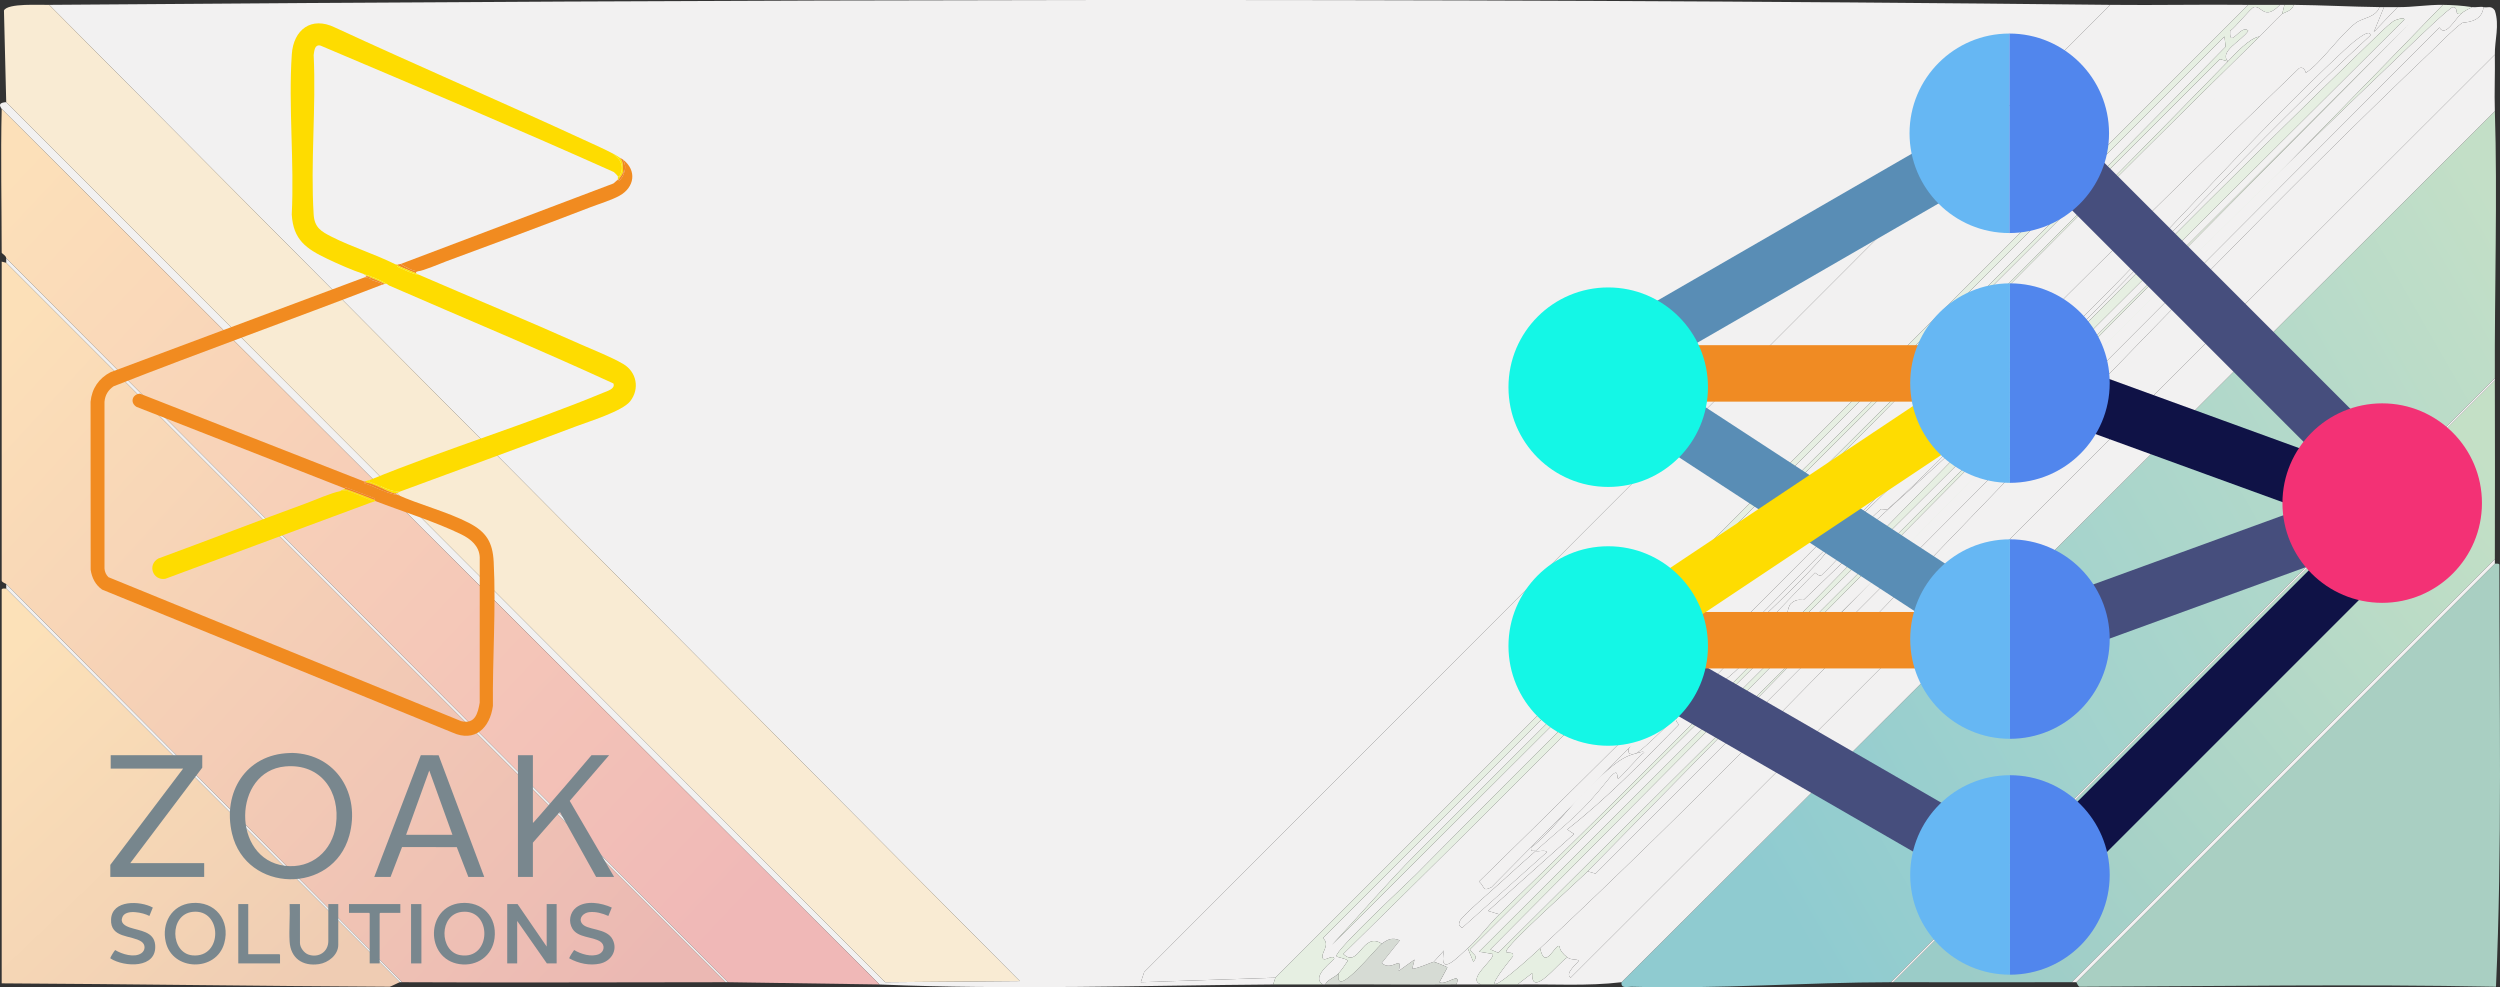 <?xml version="1.0" encoding="UTF-8"?>
<svg id="Layer_1" data-name="Layer 1" xmlns="http://www.w3.org/2000/svg" xmlns:xlink="http://www.w3.org/1999/xlink" viewBox="0 0 2827.833 1116.74">
  <rect x="0" y="0" width="2827.833" height="1116.74" fill="#333333" stroke="none"/>
  <defs>
    <style>
      .cls-1 {
        fill: #0f1246;
      }

      .cls-2 {
        fill: #66b7f3;
      }

      .cls-3 {
        fill: #79878e;
      }

      .cls-4 {
        fill: #f08525;
      }

      .cls-5 {
        fill: #f33175;
      }

      .cls-6 {
        fill: url(#linear-gradient-2);
      }

      .cls-7 {
        fill: #e6efe2;
      }

      .cls-8 {
        fill: #f08b23;
      }

      .cls-9 {
        fill: #464e7d;
      }

      .cls-10 {
        fill: #598db5;
      }

      .cls-11 {
        fill: #f08423;
      }

      .cls-12 {
        fill: #fde503;
      }

      .cls-13 {
        fill: #d6dbd4;
      }

      .cls-14 {
        fill: #5186ed;
      }

      .cls-15 {
        fill: none;
      }

      .cls-16 {
        fill: url(#linear-gradient-4);
      }

      .cls-17 {
        fill: #a9cfc2;
      }

      .cls-18 {
        fill: #fedc01;
      }

      .cls-19 {
        fill: url(#linear-gradient-3);
      }

      .cls-20 {
        fill: url(#linear-gradient-5);
      }

      .cls-21 {
        fill: #fedc00;
      }

      .cls-22 {
        fill: #14f7e6;
      }

      .cls-23 {
        fill: #f9ebd3;
      }

      .cls-24 {
        fill: #77868d;
      }

      .cls-25 {
        fill: #f08722;
      }

      .cls-26 {
        fill: #f2f1f1;
      }

      .cls-27 {
        fill: #f18b20;
      }

      .cls-28 {
        fill: #fde405;
      }

      .cls-29 {
        fill: #fde505;
      }

      .cls-30 {
        fill: #f08626;
      }

      .cls-31 {
        fill: url(#linear-gradient);
      }
    </style>
    <linearGradient id="linear-gradient" x1="1221.629" y1="266.981" x2="807.219" y2="505.199" gradientTransform="translate(-221.228 -308.919) scale(2.559)" gradientUnits="userSpaceOnUse">
      <stop offset="0" stop-color="#c3dfc7"/>
      <stop offset=".897" stop-color="#8fcbd0"/>
    </linearGradient>
    <linearGradient id="linear-gradient-2" x1="1198.044" y1="337.916" x2="946.761" y2="544.028" gradientTransform="translate(-221.228 -308.919) scale(2.559)" gradientUnits="userSpaceOnUse">
      <stop offset="0" stop-color="#c4e0c6"/>
      <stop offset="1" stop-color="#9bccc8"/>
    </linearGradient>
    <linearGradient id="linear-gradient-3" x1="65.309" y1="293.615" x2="361.457" y2="565.462" gradientTransform="translate(-221.228 -308.919) scale(2.559)" gradientUnits="userSpaceOnUse">
      <stop offset="0" stop-color="#fce0b8"/>
      <stop offset="1" stop-color="#ebb8b3"/>
    </linearGradient>
    <linearGradient id="linear-gradient-4" x1="81.747" y1="205.839" x2="444.57" y2="546.961" gradientTransform="translate(-221.228 -308.919) scale(2.559)" gradientUnits="userSpaceOnUse">
      <stop offset="0" stop-color="#fce0b9"/>
      <stop offset=".926" stop-color="#f0b8b7"/>
    </linearGradient>
    <linearGradient id="linear-gradient-5" x1="61.689" y1="436.132" x2="199.052" y2="580.119" gradientTransform="translate(-221.228 -308.919) scale(2.559)" gradientUnits="userSpaceOnUse">
      <stop offset="0" stop-color="#fce1b8"/>
      <stop offset="1" stop-color="#efccb3"/>
    </linearGradient>
  </defs>
  <g id="Generative_Object" data-name="Generative Object">
    <path class="cls-26" d="M2386.967,5.498l-1092.721,1094.001-3.839,11.516,152.264-5.118-2.559,7.677c-148.356,1.12-297.119,6.255-445.277,0L1.917,123.215c.016-.66-6.778-6.938,5.118-7.677l994.197,995.477,152.264-1.28L55.658,5.498C832.603-.45,1610.272-3.097,2386.967,5.498Z"/>
    <path class="cls-23" d="M55.658,5.498l1097.839,1104.237-152.264,1.28L7.035,115.538,4.476,11.896C8.545,3.207,46.14,5.892,55.658,5.498Z"/>
    <g>
      <path class="cls-31" d="M2822.008,427.744l-683.271,683.271c-93.939.064-195.537,7.93-293.013,5.118-4.67-.135-12.635,2.563-11.516-5.118L2822.008,125.774c3.072,94.446-.457,204.794,0,301.97Z"/>
      <path class="cls-6" d="M2822.008,632.469l-478.545,478.545c-62.914.202-143.147-.036-202.166,0l680.712-680.712c.288,62.377.053,138.633,0,202.166Z"/>
      <path class="cls-17" d="M2348.581,1111.015l473.427-473.427c-0.0.264,5.12-.799,5.118,1.28-.136,159.029,3.295,318.392-3.839,477.266-156.859-3.146-313.919-.534-470.868,0-1.831.006-3.519-5.119-3.839-5.118Z"/>
      <path class="cls-26" d="M2822.008,430.303l-680.712,680.712c-.853.001-1.706-.001-2.559,0l683.271-683.271c.004.853-.004,1.706,0,2.559Z"/>
      <path class="cls-26" d="M2822.008,637.588l-473.427,473.427c-1.686.006-3.432-.005-5.118,0l478.545-478.545c-.001,1.686.001,3.432,0,5.118Z"/>
    </g>
    <g>
      <path class="cls-19" d="M7.035,297.232l813.783,813.783c-114.073.112-246.028.575-365.946,0L7.035,660.619c-0-.32-5.117-1.994-5.118-3.839-.054-120.276.04-240.552,0-360.828l5.118,1.28Z"/>
      <path class="cls-16" d="M994.835,1113.574l-171.457-2.559L7.035,292.114c0-2.965-5.118-5.334-5.118-6.398-.012-54.069-1.28-108.5,0-162.501l992.918,990.358Z"/>
      <path class="cls-20" d="M7.035,665.737l445.277,445.277c-.63-.003-10.673,5.122-11.516,5.118-146.284-.747-292.591-3.012-438.88-3.839-.047-148.426.063-296.852,0-445.277-.001-2.079,5.118-1.016,5.118-1.28Z"/>
      <path class="cls-26" d="M823.377,1111.015c-.853.001-1.706-.001-2.559,0L7.035,297.232v-5.118l816.342,818.901Z"/>
      <path class="cls-26" d="M454.872,1111.015c-.853-.004-1.706.004-2.559,0L7.035,665.737c-.001-1.684.001-3.434,0-5.118l447.837,450.396Z"/>
    </g>
    <g>
      <path class="cls-26" d="M2543.07,5.498l-1100.398,1100.398-152.264,5.118,3.839-11.516L2386.967,5.498c51.984.575,104.119-.592,156.103,0Z"/>
      <path class="cls-26" d="M2822.008,61.798l-1045.378,1044.099c-7.731-5.189,9.82-17.88,8.957-19.193-1.452-2.208-8.267-.28-12.795-3.839-10.273-8.073-8.105-12.506-8.957-12.795-5.29-1.794-16.2,28.545-21.752,2.559,348.025-325.313,664.731-687.354,1009.551-1015.949,9.975-9.506,22.514-22.696,33.268-30.709,1.382-1.03,22.357.482,24.311-17.913,4.057,1.233,8.822-2.417,12.795,3.839,5.533,16.729-.281,33.527,0,49.902Z"/>
      <path class="cls-26" d="M2822.008,61.798c.365,21.261-.691,42.735,0,63.977l-987.799,985.24c-39.063,4.685-78.51,1.93-117.717,2.559l16.634-12.795c-1.236,29.279,29.429-11.48,39.666-17.913,4.529,3.559,11.343,1.63,12.795,3.839.863,1.313-16.687,14.004-8.957,19.193L2822.008,61.798Z"/>
      <path class="cls-26" d="M2763.149,5.498c-350.482,362.806-710.736,716.732-1068.41,1072.249l-8.957-3.839L2726.043,25.971l-1053.056,1050.497,15.354,2.559c4.102,5.211-31.07,29.223-12.795,34.547-9.355.103-18.794-.099-28.15,0,6.102-16.071-12.186,1.95-19.193-2.559l8.957-16.634c-.222-.802-13.929-6.288-15.354-6.398l11.516-12.795c-6.134,31.414,15.083,7.811,26.87-2.559l6.398,15.354c6.104-7.86.186-6.86-3.839-14.075L2719.645,22.132c-.086-3.495-11.028.967-11.516,1.28-7.093,4.537-21.352,19.04-28.15,25.591-333.828,321.689-650.81,662.479-983.961,985.24l-12.795-3.839,97.245-87.008-7.677-5.118c45.007-35.366,85.158-76.799,125.394-117.717,2.015-2.049-5.113-5.037-1.28-8.957,21.166-21.639,58.621-40.478,78.052-65.256,1.791-2.283-4.273-5.285-2.559-7.677.927-1.294,15.364-19.205,16.634-19.193,4.166.038-4.454,8.787,2.559,7.677,1.968-.311,26.208-23.383,29.429-26.87.7-.758.141-13.424,5.118-17.913,6.738-6.078,13.283-3.056,14.075-3.839,8.977-8.876,69.412-65.492,70.374-70.374,1.358-6.888-2.563-6.053-2.559-6.398,36.14-34.052,74.201-66.457,110.04-101.083,1.926-1.861-4.485-5.817-2.559-7.677,27.241-26.315,63.478-51.247,90.847-78.052,126.155-123.556,245.09-254.934,374.903-374.903-.098-10.751-27.05,14.419-29.429,16.634-113.026,105.218-219.827,231.009-332.679,337.797-9.519-10.205-39.411,36.36-47.343,24.311,2.493-4.09,60.378-54.614,49.902-57.579l-634.648,642.326c-10.351,5.483-7.259-.537-14.075-6.398,311.851-303.979,613.712-618.396,927.661-919.984,6.247-2.565,7.288,5.366,7.677,5.118,16.565-10.525,38.531-42.731,56.299-56.299,7.663-5.852,22.607-6.024,26.87-17.913,1.692.023,3.426-.024,5.118,0l-11.516,28.15,26.87-28.15c17.137.214,33.718-2.813,51.181-2.559Z"/>
      <path class="cls-26" d="M2520.038,69.475c-302.265,310.69-613.968,611.827-918.705,919.984-9.133,9.235-91.987,86.175-89.567,92.126.574,1.411,10.605,2.303,12.795,5.118-3.166,4.81-6.512,9.725-10.236,14.075-4.154,4.852-12.223,6.744-15.354,12.795-.853.008-1.706-.008-2.559,0-14.868-9.086,13.47-27.759,12.795-29.429-1.955-4.841-10.717,3.646-12.795,0-3.401-5.966,9.207-14.987,0-23.032L2516.199,41.325l1.28,11.516c-302.188,308.186-611.836,608.167-916.146,913.586-32.508,32.626-63.165,68.678-94.685,102.363L2511.081,66.916l8.957,2.559Z"/>
      <path class="cls-26" d="M2809.212,8.057c-1.954,18.395-22.929,16.884-24.311,17.913-10.754,8.013-23.292,21.203-33.268,30.709-344.82,328.595-661.527,690.636-1009.551,1015.949-20.629,19.283-83.961,75.09-30.709,8.957,1.168-6.146-7.077-2.488-7.677-5.118-1.44-6.307,81.228-79.801,92.126-90.847l8.957,2.559L2759.311,31.089c6.566,11.479,17.5-9.184,24.311-15.354,3.522-3.191,8.495-5.618,12.795-7.677,3.877.572,9.708-.938,12.795,0Z"/>
      <path class="cls-7" d="M2578.896,5.498c-18.024,18.611-20.496.367-29.429,2.559-3.442.845-21.464,23.406-26.87,26.87-1.208,22.056,12.736-8.965,20.473,0-7.722,11.605-33.194,23.009-23.032,34.547l-8.957-2.559-1004.433,1001.874c31.521-33.684,62.178-69.736,94.685-102.363,304.309-305.419,613.957-605.401,916.146-913.586l-1.28-11.516-1019.788,1019.788c9.207,8.044-3.401,17.065,0,23.032,2.078,3.646,10.84-4.841,12.795,0,.674,1.67-27.664,20.343-12.795,29.429-18.734.167-37.565-.141-56.299,0l2.559-7.677L2543.07,5.498c11.908.136,23.919-.133,35.827,0Z"/>
      <path class="cls-7" d="M2796.417,8.057c-4.3,2.059-9.274,4.487-12.795,7.677-8.525,1.335-1.752-7.03-8.957-7.677-3.249-.292-42.726,37.883-48.622,43.504-314.363,299.689-624.451,624.147-930.22,934.059-10.898,11.046-93.567,84.54-92.126,90.847.601,2.63,8.846-1.028,7.677,5.118-53.253,66.133,10.08,10.326,30.709-8.957,5.552,25.986,16.462-4.353,21.752-2.559.852.289-1.317,4.722,8.957,12.795-10.236,6.433-40.901,47.193-39.666,17.913l-16.634,12.795c-13.613.218-27.329-.15-40.945,0-18.275-5.324,16.898-29.336,12.795-34.547l-15.354-2.559L2726.043,25.971l-1040.26,1047.937,8.957,3.839C2052.413,722.23,2412.667,368.304,2763.149,5.498c11.984.174,21.383.804,33.268,2.559Z"/>
      <path class="cls-13" d="M1621.806,1087.983c1.425.11,15.133,5.596,15.354,6.398l-8.957,16.634c7.007,4.509,25.295-13.512,19.193,2.559-49.432.524-98.992-.447-148.426,0,3.131-6.051,11.2-7.944,15.354-12.795-5.853,32.198,42.298-28.651,48.622-33.268,6.682-4.879,11.583-7.546,20.473-3.839l-20.473,25.591c11.393,10.628,24.133-10.657,19.193,8.957l17.913-12.795-2.559,10.236c4.132.802,23.04-7.775,24.311-7.677Z"/>
      <path class="cls-26" d="M2584.015,5.498l-2.559,10.236c-7.573,6.588-17.707,17.873-25.591,25.591-11.756,1.766-27.662,19.757-35.827,28.15-10.163-11.538,15.309-22.942,23.032-34.547-7.736-8.965-21.681,22.056-20.473,0,5.406-3.464,23.428-26.026,26.87-26.87,8.934-2.192,11.405,16.052,29.429-2.559,1.693.019,3.426-.019,5.118,0Z"/>
      <path class="cls-26" d="M2711.968,8.057l-26.87,28.15,11.516-28.15c5.092.072,10.262-.063,15.354,0Z"/>
      <path class="cls-7" d="M1660.192,1072.629c11.931-10.497,24.122-27.046,35.827-38.386,333.151-322.761,650.132-663.551,983.961-985.24,6.797-6.55,21.057-21.053,28.15-25.591.488-.312,11.429-4.775,11.516-1.28l-1056.894,1051.776c4.025,7.215,9.943,6.214,3.839,14.075l-6.398-15.354Z"/>
      <g>
        <path class="cls-26" d="M2691.495,8.057c-4.264,11.889-19.207,12.062-26.87,17.913-17.769,13.568-39.734,45.775-56.299,56.299-.389.247-1.43-7.683-7.677-5.118-313.95,301.588-615.811,616.005-927.661,919.984,6.816,5.861,3.724,11.881,14.075,6.398l634.648-642.326c10.476,2.965-47.409,53.489-49.902,57.579,7.932,12.049,37.824-34.516,47.343-24.311,112.852-106.787,219.652-232.579,332.679-337.797,2.379-2.215,29.331-27.385,29.429-16.634-129.813,119.969-248.748,251.347-374.903,374.903-27.369,26.805-63.606,51.736-90.847,78.052-1.926,1.86,4.485,5.817,2.559,7.677-35.839,34.626-73.899,67.031-110.04,101.083.003-.264-4.926.848-5.118-1.28-.155-1.712,21.075-21.504,24.311-24.311,1.051-.912,6.64.911,7.677,0,24.38-21.433,50.259-47.075,72.933-70.374.359-.369,4.263-7.903-1.28-6.398-7.52,6.253-13.406,13.481-23.032,7.677l-101.083,98.524c15.813,4.735-1.367,18.291-11.516,11.516-18.136,34.99-228.972,215.31-229.036,231.595-.02,5.129,4.15,4.583,7.677,3.839-18.007,4.018-33.139,20.33-49.902,35.827-22.679,20.967-42.594,50.754-67.815,70.374-.84,5.493,3.208,3.043,5.118,3.839-13.685,12.243-27.678,24.517-38.386,34.547-7.349,6.885-45.532,39.386-47.343,44.784-1.621,4.832-1.009,4.537,2.559,7.677l95.965-85.729c-1.927-3.094-9.959-.098-12.795-1.28,37.664-33.694,51.015-41.791,81.89-80.611,13.518-16.996,9.281-1.388,11.516-1.28,2.079.101,24.183-26.694,29.429-29.429-.434-2.394-8.578.909-10.236,1.28,14.12-2.978,177.224-179.614,203.446-204.725.292-.28,4.993,5.13,7.677,2.559,16.313-15.627,30.85-33.083,47.343-48.622-.004.344,3.917-.49,2.559,6.398-.962,4.882-61.398,61.498-70.374,70.374-.791.783-7.337-2.239-14.075,3.839-4.977,4.489-4.418,17.155-5.118,17.913-3.221,3.487-27.461,26.559-29.429,26.87-7.013,1.11,1.607-7.639-2.559-7.677-1.27-.012-15.707,17.899-16.634,19.193-1.714,2.392,4.35,5.394,2.559,7.677-19.431,24.778-56.885,43.617-78.052,65.256-3.834,3.919,3.295,6.907,1.28,8.957-40.236,40.918-80.387,82.351-125.394,117.717l7.677,5.118-97.245,87.008,12.795,3.839c-11.705,11.34-23.896,27.889-35.827,38.386-11.787,10.37-33.004,33.974-26.87,2.559l-11.516,12.795c-1.271-.098-20.179,8.479-24.311,7.677l2.559-10.236-17.913,12.795c4.94-19.613-7.8,1.672-19.193-8.957l20.473-25.591c-8.889-3.708-13.79-1.04-20.473,3.839-21.735-14.662-25.935,28.876-43.504,11.516,349.436-341.766,687.198-695.823,1036.422-1037.701,7.884-7.718,18.018-19.003,25.591-25.591,1.562-1.358,12.185-3.718,12.795-10.236,32.499.355,64.778,2.116,97.245,2.559Z"/>
        <g>
          <path class="cls-7" d="M2594.251,5.498c-.611,6.518-11.234,8.878-12.795,10.236l2.559-10.236c3.391.038,6.845-.037,10.236,0Z"/>
          <path class="cls-26" d="M2531.554,84.829c3.125-.648,11.704,1.683,11.516,6.398l-263.584,258.466,24.311-19.193,3.839,6.398-607.778,607.778,574.51-579.628-212.402,191.93,469.589-472.148Z"/>
          <path class="cls-7" d="M2555.865,41.325c-349.224,341.878-686.986,695.935-1036.422,1037.701,17.569,17.36,21.769-26.178,43.504-11.516-6.324,4.617-54.475,65.466-48.622,33.268,3.724-4.35,7.07-9.264,10.236-14.075-2.19-2.815-12.222-3.707-12.795-5.118-2.42-5.951,80.435-82.891,89.567-92.126,304.736-308.157,616.44-609.295,918.705-919.984,8.165-8.393,24.071-26.383,35.827-28.15Z"/>
          <path class="cls-26" d="M2108.028,601.761c-16.493,15.54-31.03,32.995-47.343,48.622-2.684,2.571-7.385-2.839-7.677-2.559-26.222,25.111-189.325,201.747-203.446,204.725-3.527.744-7.698,1.29-7.677-3.839.065-16.286,210.901-196.606,229.036-231.595,10.149,6.775,27.329-6.781,11.516-11.516l101.083-98.524c9.626,5.804,15.511-1.425,23.032-7.677,5.543-1.506,1.638,6.029,1.28,6.398-22.675,23.299-48.554,48.942-72.933,70.374-1.037.911-6.626-.912-7.677,0-3.236,2.807-24.466,22.599-24.311,24.311.192,2.127,5.121,1.016,5.118,1.28Z"/>
          <path class="cls-26" d="M1736.964,962.589c-1.91-.795-5.958,1.654-5.118-3.839,25.221-19.62,45.136-49.407,67.815-70.374,16.762-15.497,31.895-31.809,49.902-35.827,1.658-.37,9.803-3.673,10.236-1.28-5.246,2.735-27.351,29.53-29.429,29.429-2.235-.109,2.002-15.717-11.516,1.28-30.875,38.82-44.226,46.917-81.89,80.611Z"/>
          <path class="cls-26" d="M1736.964,962.589c2.836,1.181,10.868-1.815,12.795,1.28l-95.965,85.729c-3.568-3.14-4.18-2.845-2.559-7.677,1.811-5.398,39.993-37.899,47.343-44.784,10.708-10.031,24.701-22.305,38.386-34.547Z"/>
          <path class="cls-26" d="M2280.765,422.626c12.442-.964-25.758,33.709-28.15,35.827-2.037,1.804-4.904-2.749-5.118-2.559-4.652,4.137-49.453,54.418-55.02,44.784,29.375-25.318,52.359-67.169,88.288-78.052Z"/>
        </g>
      </g>
      <path class="cls-26" d="M2783.622,15.735c-6.811,6.171-17.745,26.833-24.311,15.354l-954.532,957.091-8.957-2.559c305.77-309.912,615.858-634.371,930.22-934.059,5.896-5.621,45.373-43.796,48.622-43.504,7.204.647.432,9.012,8.957,7.677Z"/>
    </g>
  </g>
  <g>
    <g>
      <path class="cls-21" d="M693.592,173.871l6.012,5.635c4.462,5.757,5.179,12.418,1.545,18.829-.704,1.242-.597,2.439-2.3,1.081-.205-.723-3.666-4.146-4.558-4.832-109.796-49.209-220.951-96.01-331.757-143.007-6.753-1.587-6.992,5.898-7.726,10.697,2.859,59.111-3.709,121.669-.009,180.38.921,14.617,8.257,19.074,20.558,25.268,22.822,11.491,48.858,19.584,71.881,31.059l2.239.361c.507.353,1.044,1.284,1.502,1.503-2.331-.3-1.633.699-.277,1.404,2.141,1.113,5.422,2.443,7.786,3.481,4.552,1.999,10.192,4.735,15.024,4.882,60.902,26.43,122.42,51.659,183.033,78.754,14.856,6.641,34.693,14.289,48.327,22.285,15.405,9.034,19.029,28.34,7.811,42.4-8.956,11.225-46.787,22.774-61.706,28.436-66.207,25.127-132.858,49.174-199.247,73.805-11.8-.404-22.809-8.052-34.161-11.279l1.112-2.245c86.455-35.384,177.705-62.884,263.832-98.61,4.331-1.796,13.772-4.399,11.344-10.406-83.368-38.412-168.253-73.526-252.395-110.237-1.577-.386-2.779-1.684-4.003-2.385-9.871-5.649-15.5-7.751-26.289-11.27-12.665-4.13-28.838-11.321-41.069-17.148-23.891-11.382-38.382-21.526-40.084-50.064,2.964-59.274-3.853-122.248.039-181.092,1.855-28.043,22.104-43.396,48.573-30.568,94.478,43.704,190.169,84.843,284.676,128.475,10.133,4.678,20.426,9.191,30.288,14.407Z"/>
      <path class="cls-27" d="M412.672,313.616c2.008.214,4.298.844,6.169,1.567.534.206.652,1.167,1.18,1.376,3.204,1.268,8.606,2.621,11.407,4.217,1.771,1.009-.168,1.261-.729,1.855-100.325,38.697-202.055,75.031-302.204,114.32-6.127,4.273-9.633,9.881-10.29,17.509l-.003,188.638c.228,3.666,1.815,7.285,4.499,9.775l399.022,162.861c15.554,3.666,18.753-8.542,20.882-20.912l.039-164.554c-.571-12.678-10.232-20.623-20.79-25.787-29.3-14.33-66.329-25.771-97.164-37.673-.375-.145-1.013-1.314-1.502-1.503l1.029-1.492-33.738-12.78-.34,1.5-235.63-92.26c-7.878-4.811-4.918-14.351,3.728-15.022l253.65,99.379c.637.339,1.158-.297,1.536-.362l.751,1.503c-.67-.093-2.501-.427-2.248.742,5.846,1.678,11.244,4.582,16.869,6.797,5.844,2.301,14.471,6.193,19.93,5.985,25.726,11.625,56.797,19.335,81.636,32.168,19.71,10.183,26.925,21.867,28.064,44.056,2.732,53.26-1.436,109.541-.88,162.979-3.368,24.857-20.415,41.563-45.713,30.133l-396.382-161.745c-7.522-5.294-11.61-13.403-12.901-22.408l-.119-190.018c1.433-15.008,9.45-26.75,22.797-33.546l287.444-107.299Z"/>
      <path class="cls-27" d="M472.762,306.854c-4.806.239-15.467-5.264-19.529-8.265l240.598-91.047,5.02-4.37h.751c-.507.85-1.51,1.75.365,1.496,2.842-2.663,4.355-4.632,5.644-8.258,2.233-6.278,2.042-9.555-.751-15.778,15.72,12.187,12.967,31.202-4.007,40.696-9.093,5.086-23.243,9.317-33.362,13.211-53.849,20.721-108.078,40.96-162.231,60.869-6.725,2.473-26.944,11.17-32.498,11.446Z"/>
      <path class="cls-12" d="M418.681,542.768l-1.112,2.245c11.352,3.227,22.361,10.875,34.161,11.279-1.058.969-2.394,1.272-3.756,1.503-.375.064-.899.699-1.534.36-9.565-2.609-22.891-11.08-32.266-12.381l-.751-1.503c1.802-.312,3.459-1.177,5.258-1.503Z"/>
      <path class="cls-11" d="M414.174,545.773c9.375,1.301,22.701,9.772,32.266,12.381.635.339,1.159-.296,1.534-.36l.751,1.503c-5.459.207-14.086-3.685-19.93-5.985-5.625-2.214-11.024-5.119-16.869-6.797-.253-1.169,1.578-.835,2.248-.742Z"/>
      <path class="cls-29" d="M693.592,173.871c3.319,1.755,4.476,2.496,7.511,4.508,4.76,5.226,2.93,10.101,3.756,15.778-1.012,3.945-3.478,6.036-5.258,9.016h-.751c-.186-1.106.267-2.813,0-3.757,1.703,1.358,1.596.161,2.3-1.081,3.633-6.411,2.916-13.072-1.545-18.829l-6.012-5.635Z"/>
      <path class="cls-28" d="M437.459,321.129c-.69.111-1.667-.165-2.253,0-6.43-3.659-13.582-5.941-20.28-9.016-1.22-.56-2.813-1.298-3.756-2.254,10.789,3.519,16.418,5.621,26.289,11.27Z"/>
      <path class="cls-30" d="M453.233,298.589c4.062,3.001,14.723,8.504,19.529,8.265-1.083.903-2.745.452-2.253,2.254-6.236-2.715-13.582-5.422-19.529-8.265-.458-.219-.995-1.15-1.502-1.503l3.756-.751Z"/>
      <path class="cls-4" d="M435.206,321.129c-1.066.3-3.482,1.108-4.507,1.503.561-.594,2.5-.846.729-1.855-2.801-1.596-8.203-2.949-11.407-4.217-.529-.209-.646-1.17-1.18-1.376-1.871-.723-4.161-1.353-6.169-1.567l2.253-1.503c6.698,3.075,13.85,5.357,20.28,9.016Z"/>
      <path class="cls-12" d="M450.979,300.843c5.947,2.843,13.293,5.549,19.529,8.265,1.183.515,2.178,1.144,3.004,1.503-4.832-.147-10.472-2.883-15.024-4.882-2.365-1.038-5.646-2.368-7.786-3.481-1.356-.705-2.054-1.704.277-1.404Z"/>
      <path class="cls-25" d="M704.859,180.633c2.793,6.223,2.984,9.5.751,15.778.379-.907-.704-1.928-.751-2.254-.825-5.677,1.005-10.552-3.756-15.778,1.113.738,2.408,1.209,3.756,2.254Z"/>
      <path class="cls-12" d="M423.188,565.307c.489.189,1.127,1.358,1.502,1.503l-6.76,2.254,3.004-1.511c-.19-1.112-1.378-1.453-2.253-1.87-5.89-2.805-21.016-9.277-26.874-10.714-1.769-.434-5.033.203-6.927.571.812-1.061,4.178-2.201,5.258-2.254,2.549-.124,28.28,10.183,33.049,12.021Z"/>
      <path class="cls-11" d="M390.138,552.535l.34-1.5,33.738,12.78-1.029,1.492c-4.77-1.839-30.5-12.145-33.049-12.021v-.751Z"/>
      <path class="cls-11" d="M705.61,196.41c-1.289,3.626-2.802,5.594-5.644,8.258-1.875.254-.872-.646-.365-1.496,1.78-2.98,4.246-5.07,5.258-9.016.047.326,1.13,1.347.751,2.254Z"/>
      <path class="cls-21" d="M384.881,555.54c1.894-.368,5.158-1.005,6.927-.571,5.858,1.437,20.984,7.909,26.874,10.714.875.417,2.063.759,2.253,1.87l-3.004,1.511-230.963,85.652c-14.189,2.213-20.47-15.818-7.936-22.958,55.904-20.488,111.431-42.08,167.355-62.505,11.075-4.045,27.591-11.593,38.495-13.712Z"/>
    </g>
    <g>
      <path class="cls-3" d="M327.501,851.781l3.337-.122c49.958,1.486,77.149,47.053,64.232,93.595-18.599,67.012-116.638,65.238-132.623-2.333-11.011-46.545,15.64-89.677,65.054-91.14ZM322.737,866.935c-59.782,5.293-61.179,104.865-.509,112.372,30.254,3.743,53.643-16.765,57.74-46.109,5.253-37.622-16.981-69.827-57.231-66.263Z"/>
      <path class="cls-3" d="M602.769,854.251v76.192c.839.197.834-.306,1.22-.729,1.852-2.03,3.687-4.127,5.503-6.191,20.088-22.843,39.931-46.196,59.579-69.271h19.934l-44.565,51.651,50.199,86.013h-20.367l-40.741-73.16-1.05.459-29.712,33.956v38.745h-16.901v-137.665h16.901Z"/>
      <path class="cls-3" d="M423.361,991.915l52.628-137.693,20.133.071,51.611,137.621h-17.984l-13.07-33.697-61.917-.099-12.983,33.796h-18.417ZM511.765,944.295l-26.218-72.733-26.218,72.733h52.435Z"/>
      <polygon class="cls-24" points="228.787 854.251 228.787 868.32 147.317 976.33 230.954 976.33 230.954 991.915 124.783 991.915 124.783 978.279 207.12 869.402 125.216 869.402 125.216 854.251 228.787 854.251"/>
      <polygon class="cls-3" points="585.435 1022.652 618.369 1070.704 618.369 1022.652 629.636 1022.652 629.636 1089.752 618.586 1089.752 585.001 1041.7 585.001 1089.752 573.734 1089.752 573.734 1022.652 585.435 1022.652"/>
      <path class="cls-3" d="M216.564,1021.48c26.926-2.603,44.164,19.683,37.139,45.326-9.025,32.946-58.667,31.809-66.232-1.365-4.816-21.118,6.591-41.786,29.093-43.961ZM217.857,1031.43c-26.812,3.014-25.327,46.89-.113,49.225,34.675,3.211,33.849-53.017.113-49.225Z"/>
      <path class="cls-3" d="M521.212,1021.482c24.409-2.285,41.253,15.724,38.17,39.863-2.549,19.955-19.827,32.063-39.547,29.221-39.236-5.655-38.524-65.349,1.377-69.083ZM522.51,1031.437c-26.282,2.825-25.717,44.842-2.01,48.939,35.638,6.159,36.665-52.665,2.01-48.939Z"/>
      <path class="cls-3" d="M339.291,1022.652v43.94c0,5.13,4.639,11.362,9.415,13.106,11.473,4.189,22.653-2.878,22.653-15.271v-41.776h11.267v46.105c0,11.459-11.388,20.291-21.935,21.811-18.507,2.668-32.032-6.747-33.119-25.69-.792-13.797.628-28.353.018-42.226h11.7Z"/>
      <path class="cls-3" d="M692.009,1026.583l-3.876,9.489c-6.808-3.028-14.264-5.163-21.832-4.282-5.812.676-12.013,6.113-8.432,12.227,5.142,8.779,28.505,4.982,35.245,18.905,5.91,12.209-1.948,24.362-14.493,27.063-11.835,2.548-24.182-.208-34.652-5.894-.604-.836,4.469-8.276,5.417-9.482,7.687,4.552,19.374,8.284,28.039,4.658,6.19-2.591,7.308-10.482,1.482-14.274-8.877-5.777-24.971-4.022-31.426-14.494-4.743-7.694-2.993-18.282,4.114-23.876,10.968-8.633,28.639-5.427,40.414-.039Z"/>
      <path class="cls-3" d="M172.855,1026.583l-3.876,9.489c-7.033-3.817-26.696-8.197-30.543,1.302-2.767,6.831,3.127,9.952,8.55,11.8,11.105,3.784,27.175,4.352,28.514,19.567,2.379,27.035-34.769,25.525-50.659,15.319-.509-.872,4.349-8.358,5.414-9.425,7.657,4.63,21.551,9.017,29.593,3.609,4.728-3.18,4.974-9.81.182-13.096-11.169-7.659-35.566-3.561-34.394-25.414,1.189-22.172,32.915-21.024,47.219-13.151Z"/>
      <polygon class="cls-24" points="452.829 1022.652 452.829 1032.608 430.078 1032.608 429.428 1033.258 429.428 1089.752 418.161 1089.752 418.161 1033.258 417.511 1032.608 394.76 1032.608 394.76 1022.652 452.829 1022.652"/>
      <polygon class="cls-3" points="280.789 1022.652 280.789 1079.362 316.107 1079.362 316.757 1080.012 316.757 1089.752 269.522 1089.752 269.522 1022.652 280.789 1022.652"/>
      <rect class="cls-3" x="464.963" y="1022.652" width="11.7" height="67.101"/>
    </g>
  </g>
  <g>
    <rect class="cls-9" x="2276.789" y="314.02" width="440.399" height="63.866" transform="translate(4018 2356.217) rotate(-135)"/>
    <rect class="cls-10" x="1860.983" y="244.58" width="375.204" height="63.866" transform="translate(136.203 1061.342) rotate(-30)"/>
    <rect class="cls-1" x="2249.481" y="772.874" width="495.016" height="63.866" transform="translate(162.267 2001.36) rotate(-45)"/>
    <rect class="cls-9" x="2331.373" y="617.96" width="320.89" height="63.866" transform="translate(5055.637 408.348) rotate(160)"/>
    <rect class="cls-1" x="2329.593" y="474.451" width="352.554" height="63.866" transform="translate(324.324 -826.533) rotate(20)"/>
    <rect class="cls-9" x="1876.552" y="830.336" width="352.554" height="63.866" transform="translate(706.168 -910.898) rotate(30)"/>
    <rect class="cls-8" x="1860.135" y="692.233" width="374.847" height="63.866"/>
    <rect class="cls-10" x="1872.308" y="544.765" width="352.554" height="63.866" transform="translate(648.493 -1026.119) rotate(33.14)"/>
    <rect class="cls-18" x="1861.596" y="538.142" width="387.156" height="63.866" transform="translate(28.946 1235.752) rotate(-33.69)"/>
    <rect class="cls-8" x="1859.107" y="390.439" width="374.847" height="63.866"/>
    <line class="cls-15" x1="1939.166" y1="690.284" x2="1931.173" y2="690.264"/>
    <line class="cls-15" x1="1945.998" y1="690.344" x2="1930.88" y2="690.26"/>
    <path class="cls-15" d="M1952.416,690.398l-21.242-.139,21.242.139Z"/>
    <line class="cls-15" x1="1939.653" y1="685.386" x2="1931.938" y2="690.259"/>
    <line class="cls-15" x1="1931.476" y1="691.293" x2="2048.585" y2="613.221"/>
    <line class="cls-15" x1="2273.546" y1="1112.085" x2="2272.838" y2="18.348"/>
    <line class="cls-15" x1="2630.02" y1="506.384" x2="2546.181" y2="480.184"/>
    <line class="cls-15" x1="1935.61" y1="459.028" x2="1930.997" y2="455.666"/>
    <circle class="cls-22" cx="1819.108" cy="730.715" r="112.831"/>
    <circle class="cls-22" cx="1819.108" cy="437.959" r="112.831"/>
    <circle class="cls-5" cx="2694.583" cy="569.071" r="112.831"/>
    <g>
      <path class="cls-14" d="M2385.605,150.775c0,62.323-50.518,112.831-112.831,112.831V37.944c62.312,0,112.831,50.518,112.831,112.831Z"/>
      <path class="cls-2" d="M2272.775,37.944v225.661c-62.312,0-112.831-50.508-112.831-112.831,0-62.312,50.518-112.831,112.831-112.831Z"/>
    </g>
    <g>
      <path class="cls-14" d="M2386.358,433.341c0,62.323-50.518,112.831-112.831,112.831v-225.661c62.312,0,112.831,50.518,112.831,112.831Z"/>
      <path class="cls-2" d="M2273.527,320.51v225.661c-62.312,0-112.831-50.508-112.831-112.831,0-62.312,50.518-112.831,112.831-112.831Z"/>
    </g>
    <g>
      <path class="cls-14" d="M2386.358,722.869c0,62.323-50.518,112.831-112.831,112.831v-225.661c62.312,0,112.831,50.518,112.831,112.831Z"/>
      <path class="cls-2" d="M2273.527,610.038v225.661c-62.312,0-112.831-50.508-112.831-112.831,0-62.312,50.518-112.831,112.831-112.831Z"/>
    </g>
    <g>
      <path class="cls-14" d="M2386.358,989.69c0,62.323-50.518,112.831-112.831,112.831v-225.661c62.312,0,112.831,50.518,112.831,112.831Z"/>
      <path class="cls-2" d="M2273.527,876.859v225.661c-62.312,0-112.831-50.508-112.831-112.831,0-62.312,50.518-112.831,112.831-112.831Z"/>
    </g>
  </g>
</svg>